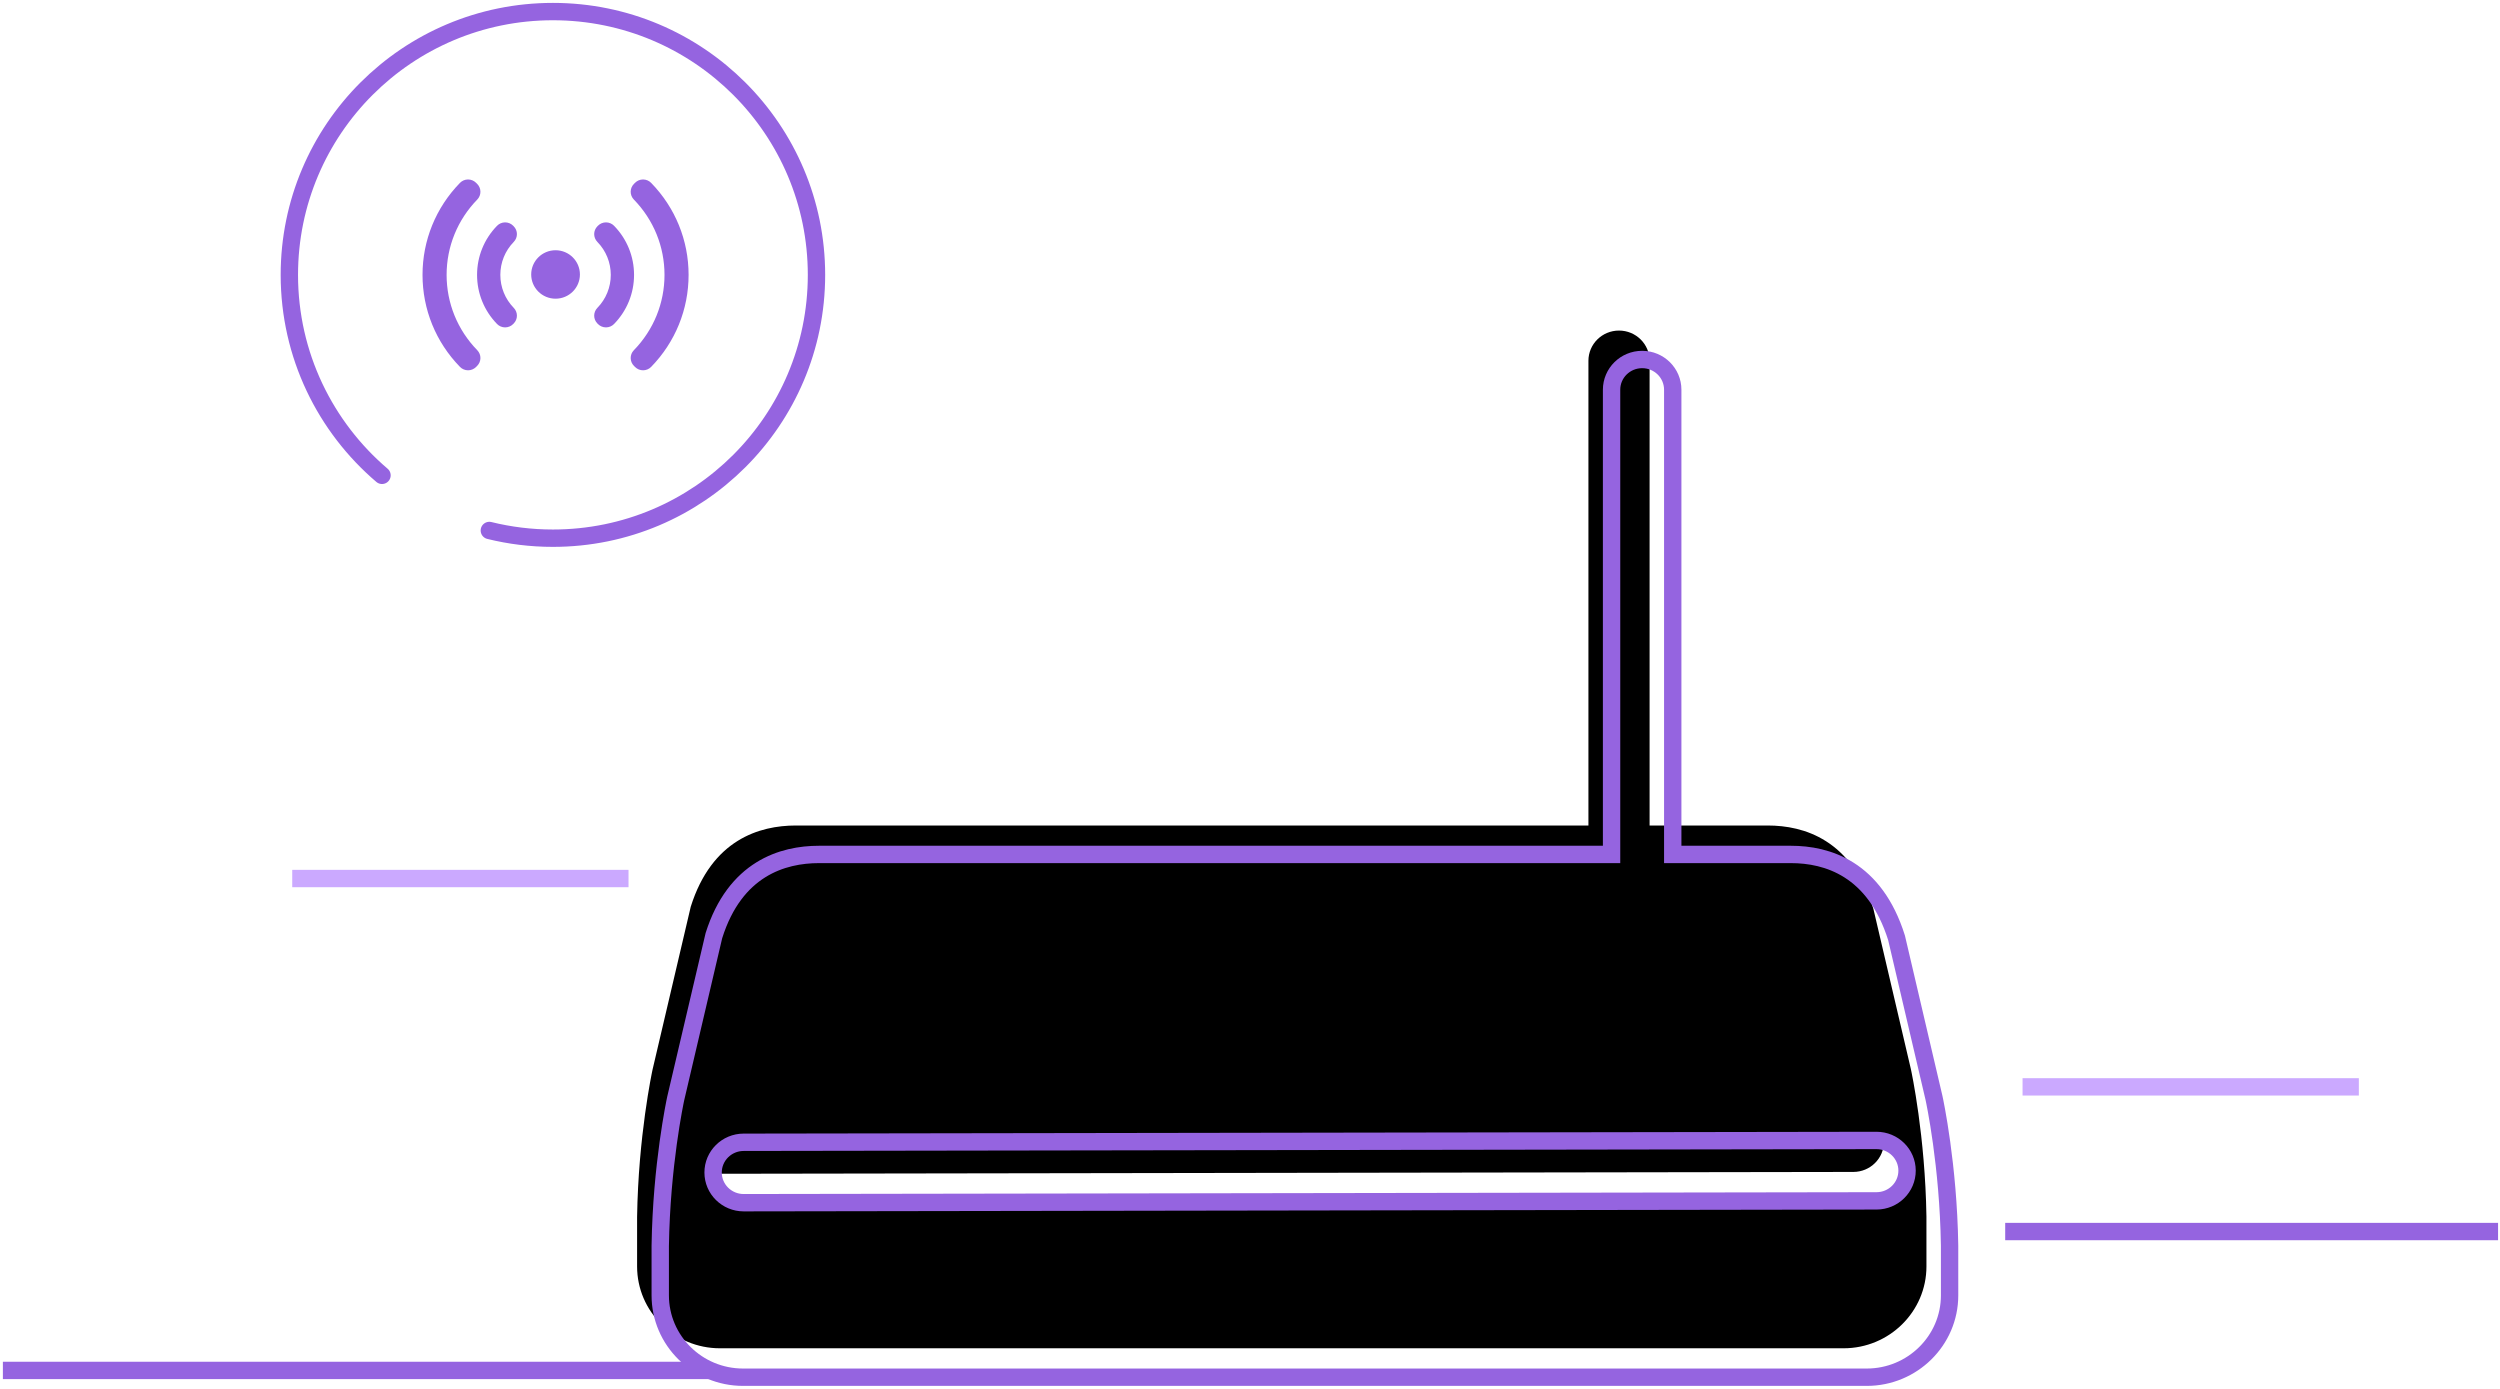 <?xml version="1.0" encoding="UTF-8"?>
<svg width="432px" height="240px" viewBox="0 0 432 240" version="1.1" xmlns="http://www.w3.org/2000/svg" xmlns:xlink="http://www.w3.org/1999/xlink">
    <!-- Generator: sketchtool 42 (36781) - http://www.bohemiancoding.com/sketch -->
    <title>4E21B780-5F05-46FD-92DE-76329448E3A6</title>
    <desc>Created with sketchtool.</desc>
    <defs>
        <path d="M222.888,153.21 C222.676,139.311 220.316,128.276 220.197,127.73 L213.722,100.055 C209.968,88.082 201.728,85.647 195.457,85.647 L175.049,85.647 L175.049,5.341 C175.049,2.459 172.682,0.121 169.764,0.121 C166.845,0.121 164.48,2.459 164.48,5.341 L164.48,85.647 L27.522,85.647 C21.252,85.647 13.011,88.082 9.36,99.681 C9.321,99.805 2.764,127.812 2.764,127.812 C2.664,128.276 0.303,139.311 0.09,153.289 L0.09,161.839 C0.09,169.638 6.511,175.983 14.406,175.983 L208.574,175.983 C216.467,175.983 222.89,169.638 222.89,161.839 L222.888,153.21 Z" id="path-1"></path>
        <filter x="-50%" y="-50%" width="200%" height="200%" filterUnits="objectBoundingBox" id="filter-2">
            <feOffset dx="-4" dy="-5" in="SourceAlpha" result="shadowOffsetInner1"></feOffset>
            <feComposite in="shadowOffsetInner1" in2="SourceAlpha" operator="arithmetic" k2="-1" k3="1" result="shadowInnerInner1"></feComposite>
            <feColorMatrix values="0 0 0 0 0.793   0 0 0 0 0.661   0 0 0 0 1  0 0 0 1 0" type="matrix" in="shadowInnerInner1"></feColorMatrix>
        </filter>
        <path d="M210.266,145.51 L14.518,145.827 L14.508,145.827 C11.592,145.827 9.229,143.496 9.224,140.616 C9.219,137.733 11.582,135.391 14.499,135.386 L210.247,135.07 L210.256,135.07 C213.172,135.07 215.536,137.401 215.541,140.281 C215.546,143.164 213.183,145.505 210.266,145.51 L210.266,145.51 Z" id="path-3"></path>
        <filter x="-50%" y="-50%" width="200%" height="200%" filterUnits="objectBoundingBox" id="filter-4">
            <feOffset dx="-4" dy="-5" in="SourceAlpha" result="shadowOffsetInner1"></feOffset>
            <feComposite in="shadowOffsetInner1" in2="SourceAlpha" operator="arithmetic" k2="-1" k3="1" result="shadowInnerInner1"></feComposite>
            <feColorMatrix values="0 0 0 0 0.793   0 0 0 0 0.661   0 0 0 0 1  0 0 0 1 0" type="matrix" in="shadowInnerInner1"></feColorMatrix>
        </filter>
    </defs>
    <g id="Page-1" stroke="none" stroke-width="1" fill="none" fill-rule="evenodd">
        <g id="解决方案_电商&amp;-O2O" transform="translate(-812, -1614)">
            <g id="优势" transform="translate(307, 1107)">
                <g id="dianshang_youshi_2" transform="translate(505, 509)">
                    <g id="Group-2">
                        <path d="M0.499,234.81 L191.609,234.81" id="Line-Copy-14" stroke="#9564E0" stroke-width="3"></path>
                        <path d="M346.499,210.81 L431.666,210.81" id="Line-Copy-18" stroke="#9564E0" stroke-width="3"></path>
                        <path d="M50.499,149.81 L108.609,149.81" id="Line-Copy-15" stroke="#CBA9FF" stroke-width="3"></path>
                        <path d="M349.499,185.81 L407.609,185.81" id="Line-Copy-19" stroke="#CBA9FF" stroke-width="3"></path>
                        <path d="M84.557,89.667 C88.076,90.538 91.756,91 95.545,91 L95.545,91 C120.698,91 141.089,70.629 141.089,45.5 C141.089,20.371 120.698,0 95.545,0 C70.391,0 50,20.371 50,45.5 C50,59.371 56.213,71.792 66.01,80.138" id="Oval-475-Copy-2" stroke="#9564E0" stroke-width="3" stroke-linecap="round" stroke-linejoin="round" fill="#FFFFFF"></path>
                        <g id="宽带" transform="translate(114, 60)">
                            <g id="Shape">
                                <use fill="#FFFFFF" fill-rule="evenodd" xlink:href="#path-1"></use>
                                <use fill="black" fill-opacity="1" filter="url(#filter-2)" xlink:href="#path-1"></use>
                                <use stroke="#9564E0" stroke-width="3" xlink:href="#path-1"></use>
                            </g>
                            <g id="Path">
                                <use fill="#FFFFFF" fill-rule="evenodd" xlink:href="#path-3"></use>
                                <use fill="black" fill-opacity="1" filter="url(#filter-4)" xlink:href="#path-3"></use>
                                <use stroke="#9564E0" stroke-width="3" xlink:href="#path-3"></use>
                            </g>
                        </g>
                        <g id="带宽数量" transform="translate(73, 29)" fill="#9564E0">
                            <g id="Group">
                                <path d="M39.516,0.6 C39.153,0.228 38.657,0.017 38.135,0.012 L38.121,0.012 C37.605,0.012 37.11,0.216 36.746,0.579 L36.55,0.774 C35.802,1.519 35.792,2.724 36.529,3.482 C39.944,6.992 41.826,11.616 41.826,16.5 C41.826,21.385 39.945,26.008 36.529,29.518 C35.79,30.276 35.801,31.485 36.553,32.23 L36.75,32.424 C37.113,32.786 37.607,32.988 38.121,32.988 L38.138,32.988 C38.658,32.983 39.154,32.771 39.516,32.401 C43.689,28.116 45.988,22.469 45.988,16.5 C45.988,10.532 43.689,4.885 39.516,0.6 Z" id="Shape"></path>
                                <path d="M4.174,16.5 C4.174,11.616 6.056,6.993 9.472,3.482 C10.21,2.724 10.199,1.517 9.448,0.771 L9.252,0.577 C8.887,0.215 8.394,0.012 7.879,0.012 L7.863,0.012 C7.342,0.017 6.846,0.228 6.484,0.6 C2.31,4.885 0.012,10.532 0.012,16.5 C0.012,22.469 2.31,28.116 6.485,32.4 C6.847,32.772 7.344,32.983 7.865,32.988 L7.88,32.988 C8.395,32.988 8.89,32.785 9.253,32.422 L9.45,32.226 C10.2,31.481 10.21,30.275 9.472,29.517 C6.056,26.007 4.174,21.384 4.174,16.5 Z" id="Shape"></path>
                                <path d="M33.109,8.015 C32.746,7.642 32.248,7.431 31.726,7.427 L31.714,7.427 C31.196,7.427 30.7,7.632 30.336,7.997 L30.24,8.093 C29.495,8.839 29.487,10.041 30.222,10.798 C31.719,12.335 32.543,14.361 32.543,16.5 C32.543,18.64 31.719,20.665 30.223,22.202 C29.487,22.959 29.494,24.161 30.24,24.907 L30.336,25.003 C30.699,25.368 31.196,25.573 31.714,25.573 L31.726,25.573 C32.248,25.57 32.746,25.358 33.109,24.986 C35.336,22.699 36.564,19.686 36.564,16.5 C36.563,13.315 35.337,10.301 33.109,8.015 Z" id="Shape"></path>
                                <path d="M15.755,8.089 L15.659,7.993 C15.295,7.631 14.801,7.427 14.286,7.427 L14.27,7.427 C13.75,7.431 13.253,7.643 12.891,8.015 C10.664,10.301 9.437,13.315 9.437,16.5 C9.437,19.686 10.664,22.7 12.891,24.987 C13.253,25.358 13.75,25.57 14.271,25.574 L14.286,25.574 C14.801,25.574 15.295,25.371 15.659,25.008 L15.755,24.913 C16.505,24.167 16.515,22.961 15.778,22.203 C14.282,20.665 13.458,18.641 13.458,16.5 C13.458,14.361 14.281,12.336 15.778,10.799 C16.516,10.04 16.506,8.834 15.755,8.089 Z" id="Shape"></path>
                                <path d="M18.791,16.428 C18.791,18.74 20.676,20.614 23,20.614 C25.324,20.614 27.209,18.74 27.209,16.428 C27.209,14.116 25.324,12.242 23,12.242 C20.676,12.242 18.791,14.116 18.791,16.428 L18.791,16.428 Z" id="Shape"></path>
                            </g>
                        </g>
                    </g>
                </g>
            </g>
        </g>
    </g>
</svg>